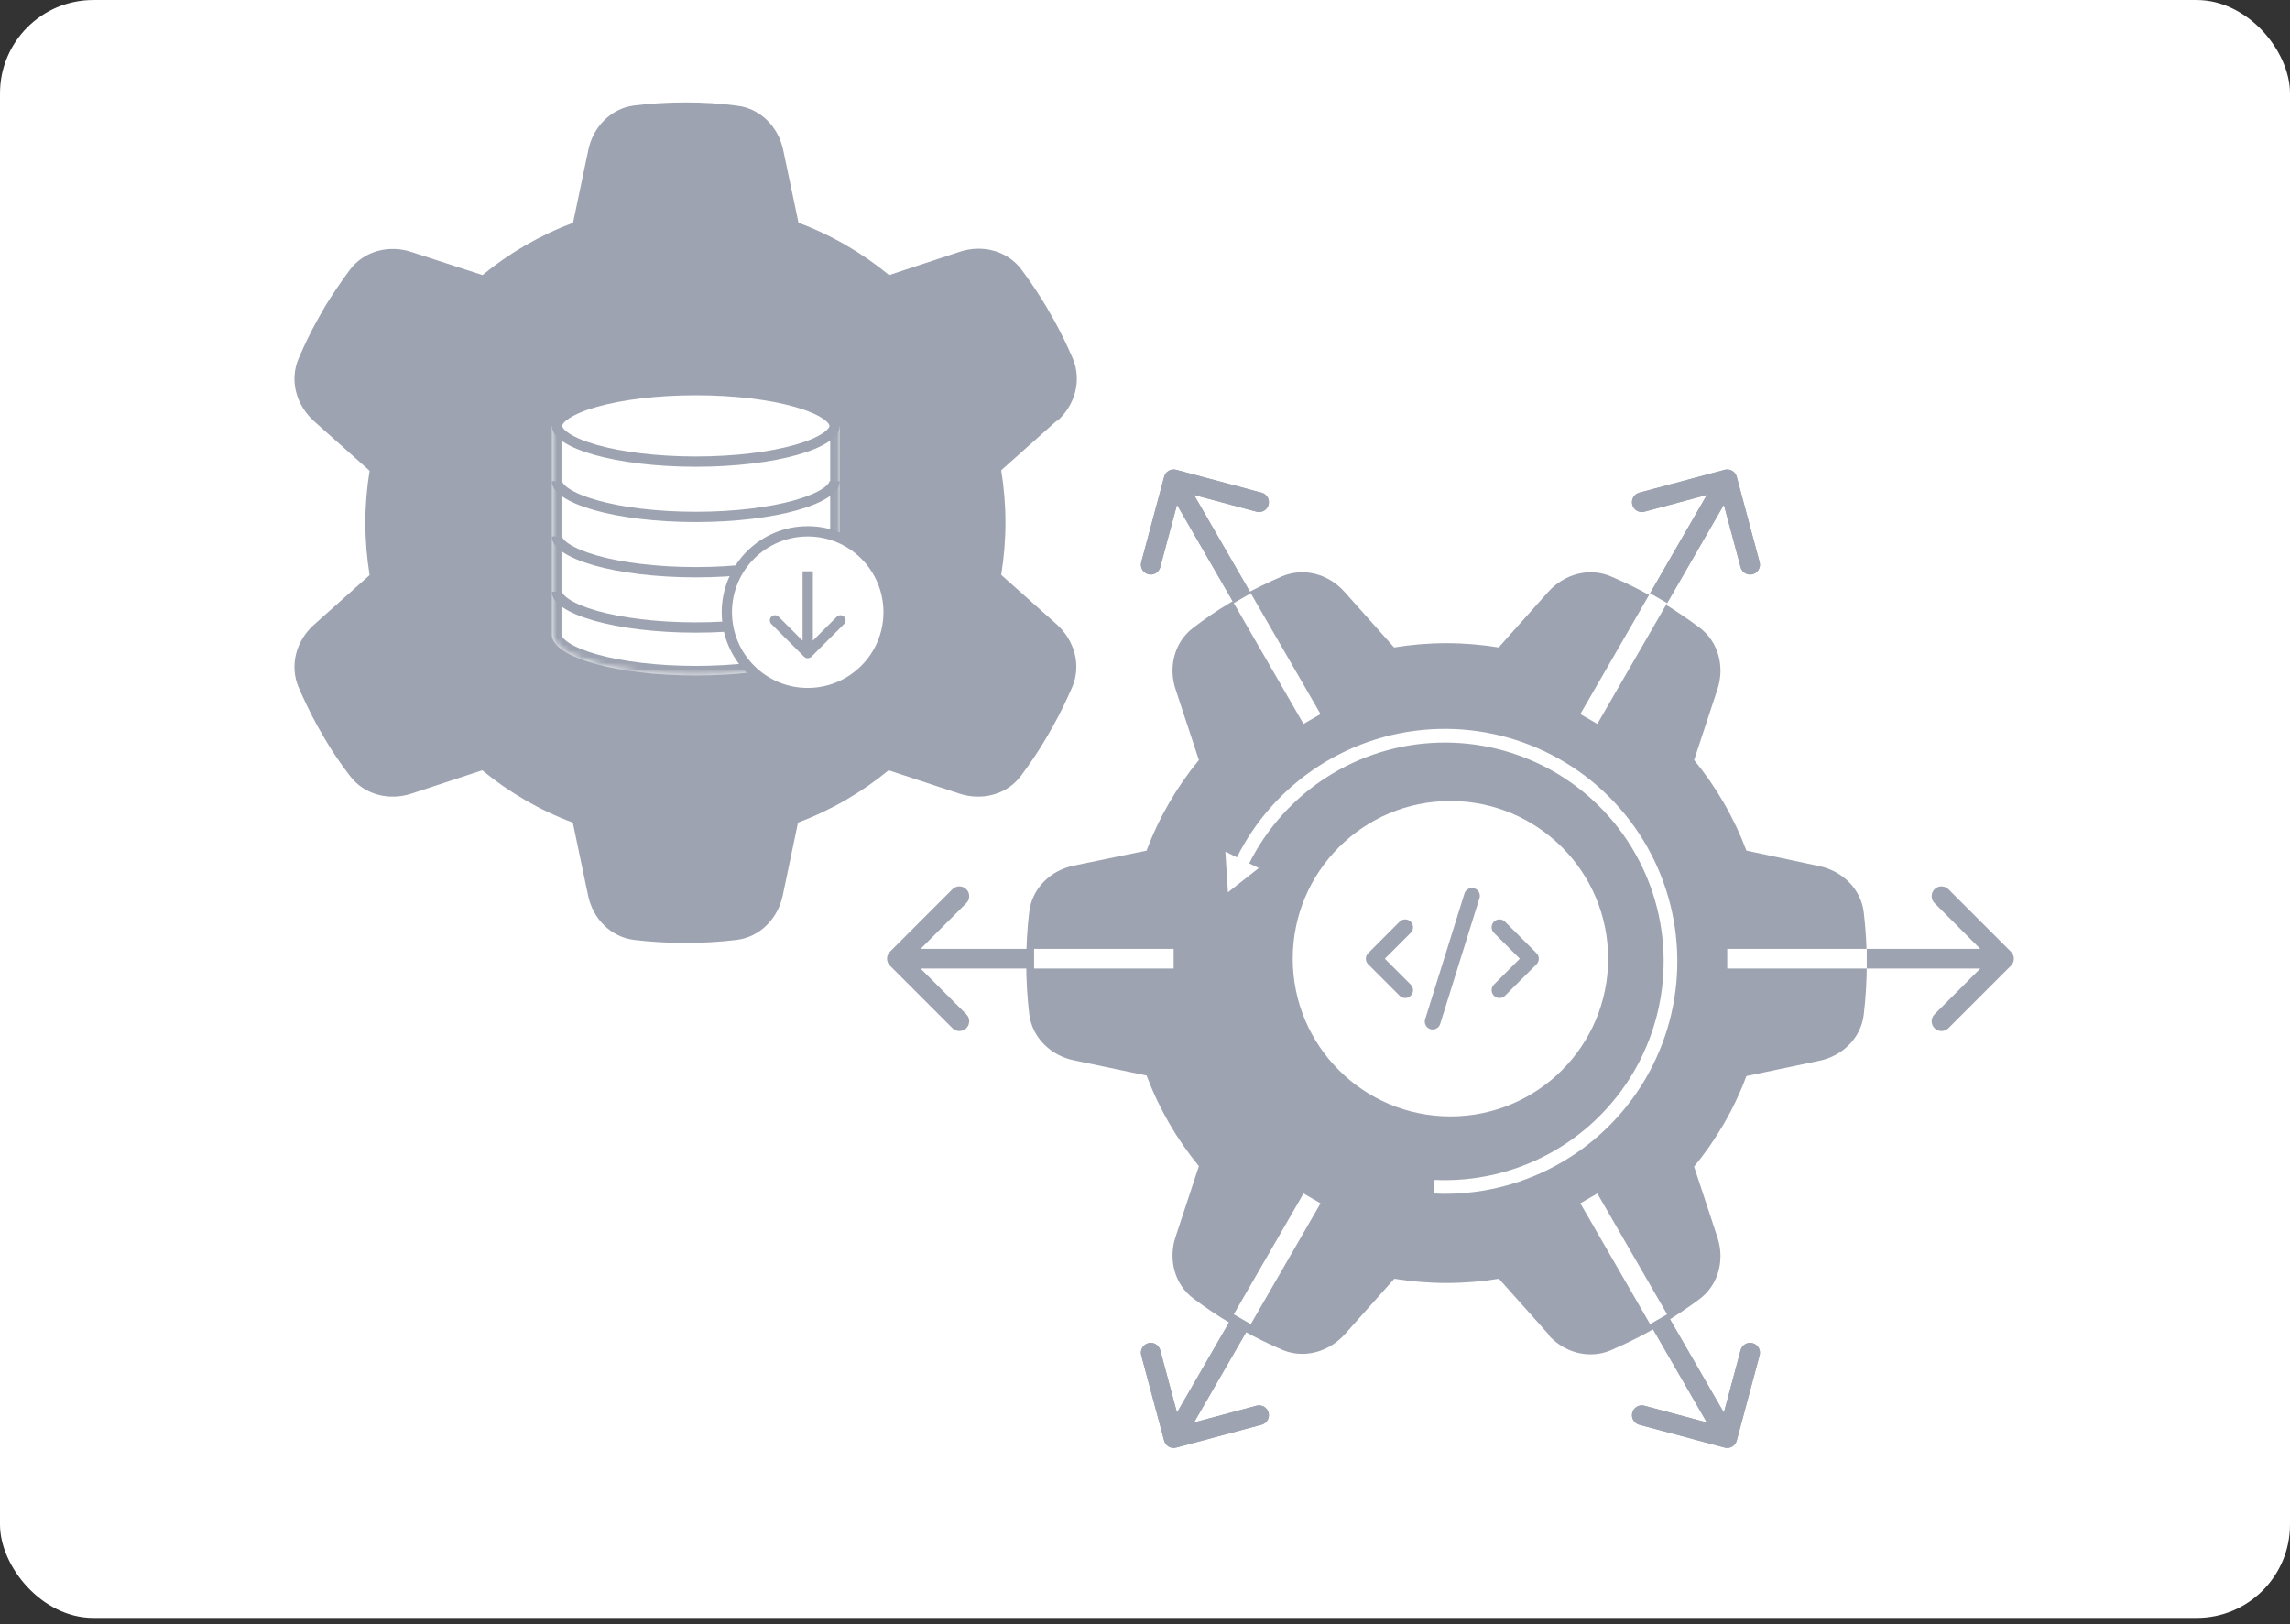<svg width="368" height="261" viewBox="0 0 368 261" fill="none" xmlns="http://www.w3.org/2000/svg">
<rect x="0" y="0" width="368" height="261" fill="#333333" stroke="none"/>
<rect y="0.004" width="368" height="260" rx="15" fill="white"/>
<path d="M184 106.671C179.385 106.671 174.874 108.039 171.037 110.603C167.2 113.167 164.209 116.811 162.443 121.075C160.677 125.338 160.215 130.03 161.115 134.556C162.015 139.082 164.238 143.24 167.501 146.503C170.764 149.766 174.922 151.989 179.448 152.889C183.974 153.789 188.666 153.327 192.929 151.561C197.193 149.795 200.837 146.804 203.401 142.967C205.965 139.13 207.333 134.619 207.333 130.004C207.333 126.94 206.73 123.906 205.557 121.075C204.385 118.244 202.666 115.671 200.499 113.505C198.332 111.338 195.76 109.619 192.929 108.447C190.098 107.274 187.064 106.671 184 106.671ZM179.333 140.504V119.504L193.333 130.004L179.333 140.504Z" fill="white"/>
<path d="M169.901 67.651C172.756 65.118 173.882 61.137 172.394 57.598C171.469 55.467 170.464 53.376 169.338 51.365L168.092 49.194C166.885 47.183 165.558 45.213 164.151 43.323C161.859 40.267 157.837 39.261 154.218 40.468L142.878 44.208C138.576 40.669 133.629 37.773 128.321 35.803L125.868 24.142C125.104 20.402 122.209 17.426 118.429 16.984C115.775 16.622 113.081 16.461 110.347 16.461H110.065C107.331 16.461 104.636 16.622 101.982 16.943C98.202 17.386 95.307 20.402 94.543 24.101L92.09 35.803C86.742 37.814 81.836 40.669 77.533 44.208L66.153 40.508C62.534 39.301 58.513 40.307 56.221 43.363C54.813 45.253 53.486 47.223 52.24 49.234L51.033 51.365C49.907 53.376 48.902 55.467 47.977 57.638C46.489 61.137 47.615 65.118 50.47 67.692L59.397 75.654C58.955 78.348 58.714 81.163 58.714 84.018C58.714 86.873 58.955 89.688 59.397 92.422L50.47 100.384C47.615 102.918 46.489 106.899 47.977 110.437C48.902 112.569 49.907 114.66 51.033 116.71L52.24 118.801C53.446 120.852 54.773 122.783 56.221 124.673C58.513 127.729 62.534 128.734 66.153 127.528L77.493 123.788C81.796 127.327 86.742 130.222 92.05 132.192L94.503 143.894C95.267 147.634 98.162 150.61 101.942 151.052C104.636 151.374 107.371 151.534 110.145 151.534C112.92 151.534 115.655 151.374 118.349 151.052C122.129 150.61 125.024 147.594 125.788 143.894L128.241 132.192C133.589 130.182 138.495 127.327 142.798 123.788L154.138 127.528C157.757 128.734 161.778 127.729 164.07 124.673C165.478 122.783 166.805 120.852 168.011 118.801L169.258 116.63C170.384 114.619 171.389 112.528 172.314 110.397C173.802 106.899 172.676 102.918 169.821 100.344L160.894 92.382C161.336 89.647 161.577 86.833 161.577 83.978C161.577 81.123 161.336 78.308 160.894 75.573L169.821 67.611L169.901 67.651ZM90.884 84.018C90.884 78.898 92.917 73.989 96.537 70.369C100.157 66.749 105.066 64.716 110.186 64.716C115.305 64.716 120.214 66.749 123.834 70.369C127.454 73.989 129.488 78.898 129.488 84.018C129.488 89.137 127.454 94.046 123.834 97.666C120.214 101.286 115.305 103.32 110.186 103.32C105.066 103.32 100.157 101.286 96.537 97.666C92.917 94.046 90.884 89.137 90.884 84.018ZM248.798 214.507C251.331 217.362 255.312 218.488 258.851 217C260.982 216.075 263.073 215.07 265.084 213.944L267.255 212.697C269.266 211.491 271.236 210.164 273.126 208.757C276.182 206.465 277.188 202.443 275.981 198.824L272.242 187.484C275.78 183.182 278.676 178.235 280.646 172.927L292.348 170.474C296.088 169.71 299.063 166.815 299.506 163.035C299.827 160.341 299.988 157.606 299.988 154.832C299.988 152.057 299.827 149.323 299.506 146.628C299.063 142.849 296.047 139.953 292.348 139.189L280.646 136.696C278.635 131.348 275.78 126.442 272.242 122.139L275.981 110.799C277.188 107.18 276.182 103.159 273.126 100.867C271.236 99.459 269.266 98.132 267.255 96.886L265.124 95.679C263.113 94.553 261.022 93.548 258.851 92.623C255.352 91.135 251.371 92.261 248.798 95.116L240.836 104.044C238.101 103.601 235.286 103.36 232.431 103.36C229.576 103.36 226.761 103.601 224.027 104.044L216.065 95.116C213.532 92.261 209.551 91.135 206.012 92.623C203.881 93.548 201.79 94.553 199.739 95.679L197.648 96.886C195.597 98.092 193.667 99.419 191.777 100.867C188.72 103.159 187.715 107.18 188.922 110.799L192.661 122.139C189.123 126.442 186.227 131.388 184.257 136.696L172.555 139.109C168.815 139.873 165.84 142.768 165.397 146.548C165.076 149.242 164.915 151.977 164.915 154.751C164.915 157.526 165.076 160.26 165.397 162.955C165.84 166.735 168.856 169.63 172.555 170.394L184.257 172.847C186.268 178.195 189.123 183.101 192.661 187.404L188.922 198.744C187.715 202.363 188.72 206.384 191.777 208.676C193.667 210.084 195.597 211.411 197.648 212.617L199.819 213.864C201.83 214.99 203.921 215.995 206.052 216.92C209.551 218.408 213.532 217.282 216.105 214.427L224.067 205.499C226.802 205.942 229.617 206.183 232.472 206.183C235.327 206.183 238.142 205.942 240.876 205.499L248.838 214.427L248.798 214.507ZM232.431 135.49C234.966 135.49 237.476 135.989 239.818 136.959C242.16 137.929 244.288 139.351 246.08 141.143C247.872 142.935 249.294 145.063 250.264 147.405C251.234 149.747 251.733 152.257 251.733 154.792C251.733 157.326 251.234 159.836 250.264 162.178C249.294 164.52 247.872 166.648 246.08 168.44C244.288 170.232 242.16 171.654 239.818 172.624C237.476 173.594 234.966 174.094 232.431 174.094C229.897 174.094 227.387 173.594 225.045 172.624C222.703 171.654 220.575 170.232 218.783 168.44C216.99 166.648 215.569 164.52 214.599 162.178C213.629 159.836 213.129 157.326 213.129 154.792C213.129 152.257 213.629 149.747 214.599 147.405C215.569 145.063 216.99 142.935 218.783 141.143C220.575 139.351 222.703 137.929 225.045 136.959C227.387 135.989 229.897 135.49 232.431 135.49Z" fill="#9DA3B0"/>
<circle cx="111.539" cy="79.964" r="25.343" fill="#9DA3B0"/>
<circle cx="233.084" cy="157.029" r="25.343" fill="#9DA3B0"/>
<mask id="path-6-inside-1_1046_1174" fill="white">
<path fill-rule="evenodd" clip-rule="evenodd" d="M134.954 68.492H88.686V102.141H88.693C88.987 105.698 99.229 108.555 111.82 108.555C124.411 108.555 134.652 105.698 134.947 102.141H134.954V101.989C134.954 101.987 134.954 101.985 134.954 101.983C134.954 101.982 134.954 101.98 134.954 101.978V68.492Z"/>
</mask>
<path fill-rule="evenodd" clip-rule="evenodd" d="M134.954 68.492H88.686V102.141H88.693C88.987 105.698 99.229 108.555 111.82 108.555C124.411 108.555 134.652 105.698 134.947 102.141H134.954V101.989C134.954 101.987 134.954 101.985 134.954 101.983C134.954 101.982 134.954 101.98 134.954 101.978V68.492Z" fill="white"/>
<path d="M88.686 68.492V66.951H87.145V68.492H88.686ZM134.954 68.492H136.495V66.951H134.954V68.492ZM88.686 102.141H87.145V103.682H88.686V102.141ZM88.693 102.141L90.228 102.014L90.111 100.6H88.693V102.141ZM134.947 102.141V100.6H133.529L133.411 102.014L134.947 102.141ZM134.954 102.141V103.682H136.495V102.141H134.954ZM88.686 70.033H134.954V66.951H88.686V70.033ZM90.227 102.141V68.492H87.145V102.141H90.227ZM88.693 100.6H88.686V103.682H88.693V100.6ZM111.82 107.014C105.625 107.014 100.061 106.31 96.058 105.197C94.047 104.639 92.509 103.999 91.492 103.347C90.414 102.656 90.241 102.167 90.228 102.014L87.157 102.268C87.292 103.893 88.509 105.096 89.829 105.941C91.208 106.825 93.072 107.567 95.233 108.167C99.571 109.372 105.424 110.096 111.82 110.096V107.014ZM133.411 102.014C133.399 102.167 133.226 102.656 132.148 103.347C131.131 103.999 129.593 104.639 127.582 105.197C123.578 106.31 118.015 107.014 111.82 107.014V110.096C118.215 110.096 124.068 109.372 128.407 108.167C130.567 107.567 132.432 106.825 133.811 105.941C135.13 105.096 136.348 103.893 136.483 102.268L133.411 102.014ZM134.954 100.6H134.947V103.682H134.954V100.6ZM133.413 101.989V102.141H136.495V101.989H133.413ZM133.413 101.983C133.413 101.982 133.413 101.982 133.413 101.983C133.413 101.983 133.413 101.986 133.413 101.989H136.495C136.495 101.99 136.495 101.991 136.495 101.989C136.495 101.989 136.495 101.986 136.495 101.983H133.413ZM133.413 101.978C133.413 101.981 133.413 101.983 133.413 101.984C133.413 101.985 133.413 101.984 133.413 101.983H136.495C136.495 101.981 136.495 101.978 136.495 101.977C136.495 101.976 136.495 101.977 136.495 101.978H133.413ZM133.413 68.492V101.978H136.495V68.492H133.413Z" fill="#9DA3B0" mask="url(#path-6-inside-1_1046_1174)"/>
<path fill-rule="evenodd" clip-rule="evenodd" d="M133.3 77.325C133.3 77.389 133.24 77.821 132.214 78.51C131.247 79.16 129.738 79.81 127.726 80.382C123.724 81.519 118.1 82.244 111.82 82.244C105.54 82.244 99.915 81.519 95.914 80.382C93.901 79.81 92.393 79.16 91.426 78.51C90.399 77.821 90.34 77.389 90.34 77.325C90.34 77.325 90.34 77.325 90.34 77.325H88.686C88.686 77.325 88.686 77.325 88.686 77.325C88.686 80.955 99.043 83.897 111.82 83.897C124.573 83.897 134.917 80.965 134.953 77.344V77.325L133.3 77.325Z" fill="#9DA3B0"/>
<path fill-rule="evenodd" clip-rule="evenodd" d="M133.3 86.21C133.3 86.274 133.24 86.707 132.214 87.396C131.247 88.046 129.738 88.695 127.726 89.267C123.724 90.404 118.1 91.129 111.82 91.129C105.54 91.129 99.915 90.404 95.914 89.267C93.901 88.695 92.393 88.046 91.426 87.396C90.399 86.707 90.34 86.275 90.34 86.211H88.686C88.686 89.84 99.043 92.783 111.82 92.783C124.569 92.783 134.909 89.853 134.953 86.234V86.211L133.3 86.21Z" fill="#9DA3B0"/>
<path fill-rule="evenodd" clip-rule="evenodd" d="M133.3 95.096C133.3 95.16 133.24 95.592 132.214 96.282C131.247 96.931 129.738 97.581 127.726 98.153C123.724 99.29 118.1 100.015 111.82 100.015C105.54 100.015 99.915 99.29 95.914 98.153C93.901 97.581 92.393 96.931 91.426 96.282C90.399 95.592 90.34 95.16 90.34 95.096C90.34 95.096 90.34 95.096 90.34 95.096H88.686C88.686 95.096 88.686 95.096 88.686 95.096C88.686 98.726 99.043 101.668 111.82 101.668C124.577 101.668 134.923 98.735 134.953 95.112V95.096L133.3 95.096Z" fill="#9DA3B0"/>
<path d="M134.127 68.439C134.127 68.925 133.773 69.573 132.675 70.311C131.606 71.029 130.005 71.708 127.952 72.291C123.858 73.454 118.154 74.185 111.82 74.185C105.486 74.185 99.782 73.454 95.688 72.291C93.635 71.708 92.034 71.029 90.965 70.311C89.866 69.573 89.513 68.925 89.513 68.439C89.513 67.954 89.866 67.305 90.965 66.568C92.034 65.85 93.635 65.171 95.688 64.588C99.782 63.424 105.486 62.694 111.82 62.694C118.154 62.694 123.858 63.424 127.952 64.588C130.005 65.171 131.606 65.85 132.675 66.568C133.773 67.305 134.127 67.954 134.127 68.439Z" fill="white" stroke="#9DA3B0" stroke-width="1.653"/>
<circle cx="129.801" cy="98.382" r="12.998" fill="white" stroke="#9DA3B0" stroke-width="1.653"/>
<path d="M129.217 105.539C129.539 105.862 130.063 105.862 130.386 105.539L135.647 100.278C135.97 99.955 135.97 99.431 135.647 99.109C135.324 98.786 134.801 98.786 134.478 99.109L129.801 103.785L125.124 99.109C124.802 98.786 124.278 98.786 123.955 99.109C123.632 99.431 123.632 99.955 123.955 100.278L129.217 105.539ZM128.974 91.81L128.974 104.954L130.628 104.954L130.628 91.81L128.974 91.81Z" fill="#9DA3B0"/>
<path d="M323.161 155.185C323.778 154.568 323.778 153.569 323.161 152.952L313.112 142.903C312.495 142.286 311.496 142.286 310.879 142.903C310.262 143.519 310.262 144.519 310.879 145.136L319.811 154.069L310.879 163.001C310.262 163.618 310.262 164.618 310.879 165.234C311.496 165.851 312.495 165.851 313.112 165.234L323.161 155.185ZM233.084 155.648H322.045V152.489H233.084V155.648Z" fill="#9DA3B0"/>
<path d="M277.564 154.069L299.988 154.069" stroke="white" stroke-width="3.158"/>
<path d="M143.007 155.185C142.39 154.568 142.39 153.569 143.007 152.952L153.056 142.903C153.673 142.286 154.673 142.286 155.289 142.903C155.906 143.519 155.906 144.519 155.289 145.136L146.357 154.069L155.289 163.001C155.906 163.618 155.906 164.618 155.289 165.234C154.673 165.851 153.673 165.851 153.056 165.234L143.007 155.185ZM233.084 155.648H144.124V152.489H233.084V155.648Z" fill="#9DA3B0"/>
<path d="M188.604 154.069L166.18 154.069" stroke="white" stroke-width="3.158"/>
<path d="M279.089 76.618C278.864 75.775 277.998 75.275 277.156 75.501L263.428 79.18C262.586 79.405 262.086 80.271 262.311 81.113C262.537 81.956 263.403 82.456 264.245 82.23L276.448 78.96L279.717 91.163C279.943 92.005 280.809 92.505 281.651 92.279C282.494 92.053 282.993 91.188 282.768 90.345L279.089 76.618ZM234.452 154.858L278.932 77.816L276.197 76.237L231.716 153.279L234.452 154.858Z" fill="#9DA3B0"/>
<path d="M279.089 76.618C278.864 75.775 277.998 75.275 277.156 75.501L263.428 79.18C262.586 79.405 262.086 80.271 262.311 81.113C262.537 81.956 263.403 82.456 264.245 82.23L276.448 78.96L279.717 91.163C279.943 92.005 280.809 92.505 281.651 92.279C282.494 92.053 282.993 91.188 282.768 90.345L279.089 76.618ZM234.452 154.858L278.932 77.816L276.197 76.237L231.716 153.279L234.452 154.858Z" fill="#9DA3B0"/>
<path d="M255.324 115.547L266.536 96.128" stroke="white" stroke-width="3.158"/>
<path d="M187.078 76.618C187.304 75.775 188.17 75.275 189.012 75.501L202.74 79.18C203.582 79.405 204.082 80.271 203.856 81.113C203.631 81.956 202.765 82.456 201.923 82.23L189.72 78.96L186.451 91.163C186.225 92.005 185.359 92.505 184.517 92.279C183.674 92.053 183.175 91.188 183.4 90.345L187.078 76.618ZM231.716 154.858L187.236 77.816L189.971 76.237L234.452 153.279L231.716 154.858Z" fill="#9DA3B0"/>
<path d="M187.078 76.618C187.304 75.775 188.17 75.275 189.012 75.501L202.74 79.18C203.582 79.405 204.082 80.271 203.856 81.113C203.631 81.956 202.765 82.456 201.923 82.23L189.72 78.96L186.451 91.163C186.225 92.005 185.359 92.505 184.517 92.279C183.674 92.053 183.175 91.188 183.4 90.345L187.078 76.618ZM231.716 154.858L187.236 77.816L189.971 76.237L234.452 153.279L231.716 154.858Z" fill="#9DA3B0"/>
<path d="M210.844 115.547L199.632 96.128" stroke="white" stroke-width="3.158"/>
<path d="M279.089 231.519C278.864 232.362 277.998 232.862 277.156 232.636L263.428 228.958C262.586 228.732 262.086 227.866 262.311 227.024C262.537 226.181 263.403 225.681 264.245 225.907L276.448 229.177L279.717 216.974C279.943 216.132 280.809 215.632 281.651 215.858C282.494 216.084 282.993 216.949 282.768 217.792L279.089 231.519ZM234.452 153.279L278.932 230.321L276.197 231.9L231.716 154.858L234.452 153.279Z" fill="#9DA3B0"/>
<path d="M279.089 231.519C278.864 232.362 277.998 232.862 277.156 232.636L263.428 228.958C262.586 228.732 262.086 227.866 262.311 227.024C262.537 226.181 263.403 225.681 264.245 225.907L276.448 229.177L279.717 216.974C279.943 216.132 280.809 215.632 281.651 215.858C282.494 216.084 282.993 216.949 282.768 217.792L279.089 231.519ZM234.452 153.279L278.932 230.321L276.197 231.9L231.716 154.858L234.452 153.279Z" fill="#9DA3B0"/>
<path d="M255.324 192.589L266.536 212.009" stroke="white" stroke-width="3.158"/>
<path d="M187.078 231.519C187.304 232.362 188.17 232.862 189.012 232.636L202.74 228.958C203.582 228.732 204.082 227.866 203.856 227.024C203.631 226.181 202.765 225.681 201.923 225.907L189.72 229.177L186.451 216.974C186.225 216.132 185.359 215.632 184.517 215.858C183.674 216.084 183.175 216.949 183.4 217.792L187.078 231.519ZM231.716 153.279L187.236 230.321L189.971 231.9L234.452 154.858L231.716 153.279Z" fill="#9DA3B0"/>
<path d="M187.078 231.519C187.304 232.362 188.17 232.862 189.012 232.636L202.74 228.958C203.582 228.732 204.082 227.866 203.856 227.024C203.631 226.181 202.765 225.681 201.923 225.907L189.72 229.177L186.451 216.974C186.225 216.132 185.359 215.632 184.517 215.858C183.674 216.084 183.175 216.949 183.4 217.792L187.078 231.519ZM231.716 153.279L187.236 230.321L189.971 231.9L234.452 154.858L231.716 153.279Z" fill="#9DA3B0"/>
<path d="M210.844 192.589L199.632 212.009" stroke="white" stroke-width="3.158"/>
<circle cx="233.084" cy="154.069" r="25.343" fill="white"/>
<path d="M240.967 159.122L246.02 154.069L240.967 149.015M225.808 149.015L220.755 154.069L225.808 159.122M236.546 143.962L230.23 164.175" stroke="#9DA3B0" stroke-width="2.527" stroke-linecap="round" stroke-linejoin="round"/>
<path d="M230.431 191.811C237.214 192.13 243.956 190.594 249.932 187.368C255.907 184.142 260.891 179.349 264.347 173.503C267.802 167.657 269.599 160.98 269.544 154.189C269.489 147.399 267.584 140.752 264.034 134.962C260.484 129.173 255.424 124.461 249.396 121.333C243.369 118.204 236.603 116.778 229.826 117.207C223.049 117.636 216.516 119.904 210.931 123.767C205.347 127.63 200.92 132.942 198.129 139.133L200.131 140.036C202.759 134.209 206.925 129.209 212.181 125.573C217.438 121.937 223.586 119.803 229.965 119.399C236.343 118.995 242.712 120.338 248.384 123.282C254.057 126.227 258.82 130.662 262.162 136.111C265.503 141.559 267.296 147.816 267.347 154.207C267.399 160.599 265.708 166.883 262.456 172.385C259.203 177.888 254.513 182.399 248.888 185.435C243.264 188.471 236.918 189.917 230.534 189.617L230.431 191.811Z" fill="white"/>
<path d="M197.325 143.4L196.915 136.865L202.279 139.5L197.325 143.4Z" fill="white"/>
</svg>
